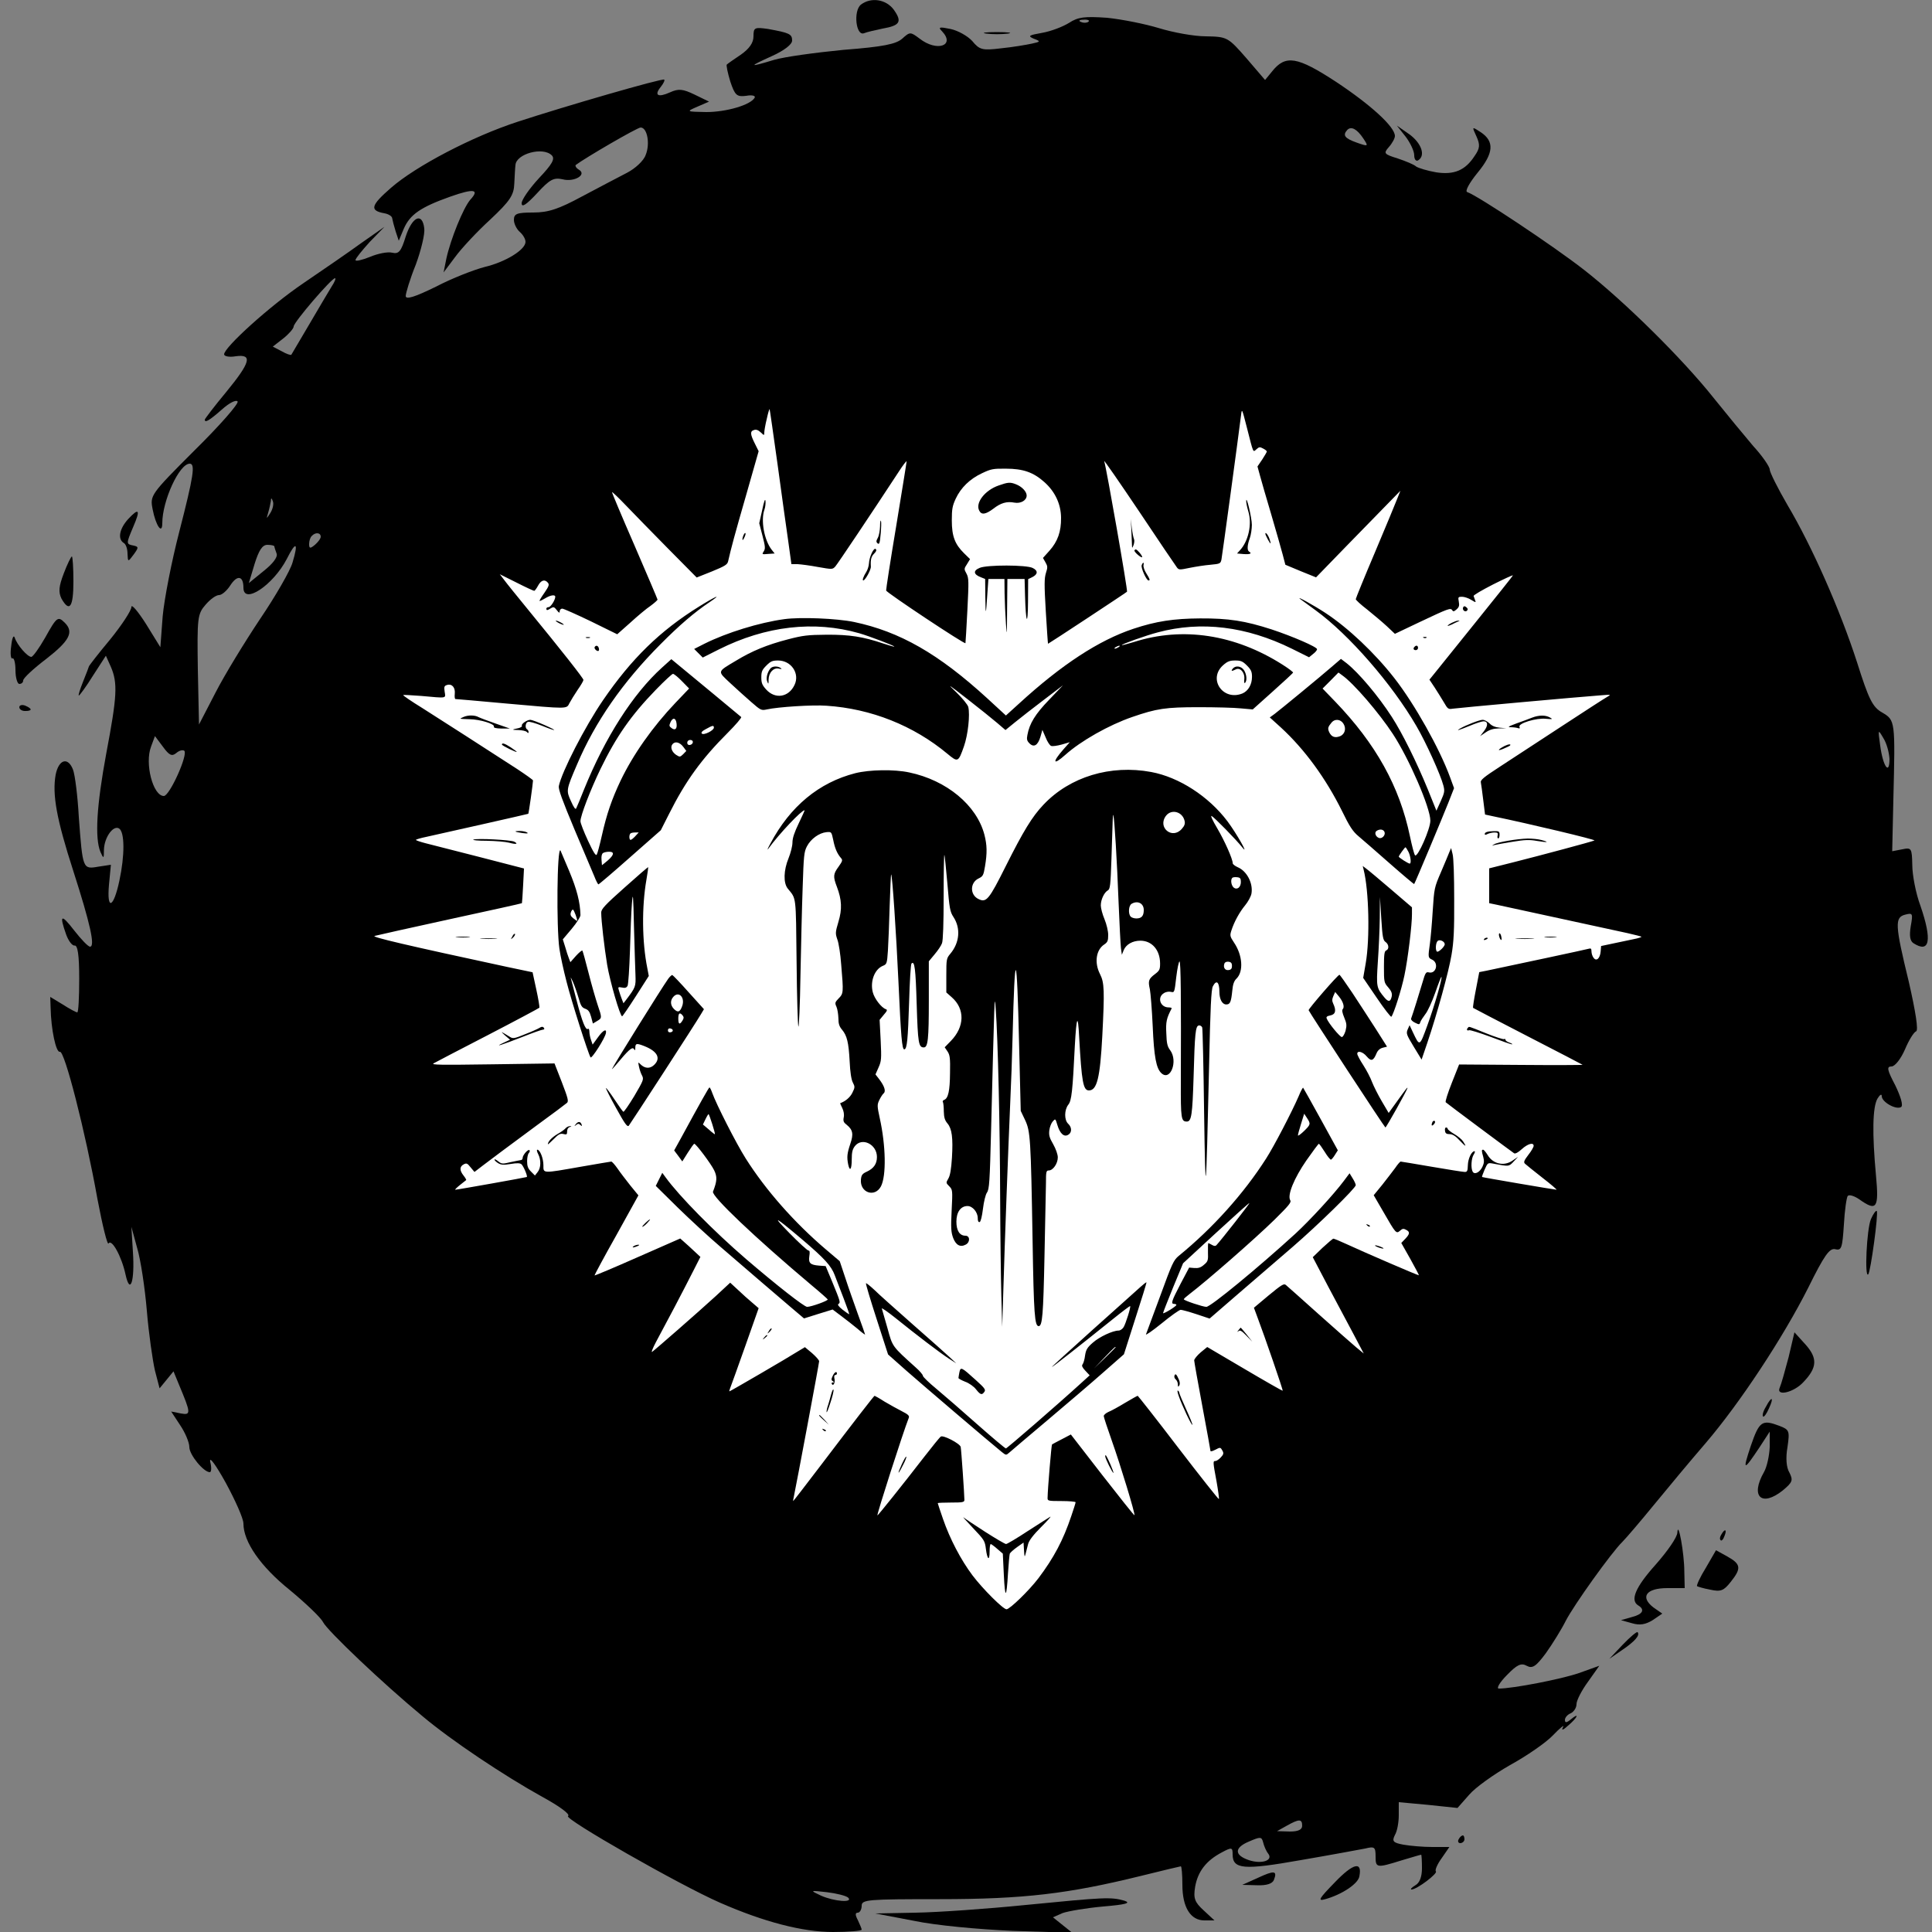 <svg width="70" height="70" viewBox="0 0 70 70" fill="none" xmlns="http://www.w3.org/2000/svg">
<rect x="0" y="0" width="70" height="70" fill="#808080" stroke="none"/>
<g clip-path="url(#clip0_630_3500)">
<path d="M31.192 0.168C30.912 0.392 31.01 1.316 31.304 1.204C31.402 1.162 31.71 1.092 31.976 1.036C32.62 0.924 32.69 0.784 32.382 0.35C32.102 -0.028 31.556 -0.112 31.192 0.168Z" fill="black"/>
<path d="M38.738 0.826C38.514 0.966 38.08 1.134 37.758 1.19C37.282 1.274 37.226 1.302 37.45 1.4C37.716 1.498 37.702 1.512 37.38 1.582C37.184 1.624 36.694 1.708 36.274 1.75C35.588 1.834 35.49 1.806 35.224 1.484C35.056 1.302 34.706 1.106 34.44 1.05C34.034 0.966 33.978 0.98 34.132 1.134C34.622 1.652 33.95 1.89 33.32 1.4C32.984 1.148 32.97 1.148 32.69 1.4C32.466 1.596 32.018 1.694 30.562 1.806C29.554 1.904 28.42 2.058 28.042 2.17C27.118 2.45 27.104 2.422 27.972 2.03C28.406 1.834 28.7 1.61 28.7 1.47C28.7 1.232 28.602 1.19 27.832 1.05C27.342 0.98 27.3 0.994 27.3 1.316C27.3 1.554 27.146 1.764 26.852 1.974C26.6 2.142 26.362 2.31 26.334 2.338C26.306 2.352 26.362 2.632 26.46 2.954C26.628 3.458 26.698 3.514 27.034 3.472C27.258 3.43 27.384 3.472 27.342 3.542C27.188 3.808 26.306 4.06 25.592 4.06C24.864 4.046 24.85 4.046 25.27 3.864L25.69 3.682L25.172 3.43C24.738 3.22 24.584 3.206 24.276 3.346C23.842 3.542 23.688 3.458 23.94 3.15C24.038 3.024 24.094 2.912 24.066 2.884C23.996 2.828 20.468 3.85 18.76 4.41C17.122 4.942 15.064 6.02 14.168 6.804C13.426 7.448 13.384 7.63 13.93 7.728C14.084 7.756 14.21 7.84 14.21 7.91C14.224 7.994 14.28 8.204 14.336 8.386L14.448 8.722L14.63 8.288C14.854 7.77 15.246 7.504 16.31 7.126C17.178 6.818 17.388 6.86 17.038 7.238C16.786 7.532 16.324 8.666 16.17 9.38L16.072 9.87L16.492 9.31C16.716 9.002 17.29 8.386 17.766 7.952C18.48 7.28 18.62 7.07 18.634 6.65C18.648 6.384 18.662 6.076 18.676 5.978C18.704 5.572 19.67 5.306 19.992 5.628C20.118 5.754 20.006 5.95 19.53 6.454C19.18 6.832 18.9 7.238 18.9 7.364C18.9 7.532 19.068 7.42 19.46 7C19.922 6.496 20.062 6.426 20.384 6.496C20.804 6.608 21.28 6.328 20.972 6.146C20.874 6.09 20.832 6.006 20.86 5.978C21.168 5.74 23.086 4.62 23.212 4.62C23.45 4.62 23.562 5.208 23.394 5.614C23.324 5.824 23.016 6.104 22.722 6.258C22.428 6.412 21.7 6.79 21.098 7.112C20.244 7.574 19.866 7.7 19.32 7.7C18.732 7.7 18.62 7.742 18.62 7.966C18.62 8.106 18.718 8.302 18.83 8.4C18.942 8.498 19.04 8.652 19.04 8.764C19.04 9.044 18.326 9.492 17.556 9.674C17.178 9.772 16.38 10.08 15.792 10.388C15.022 10.766 14.7 10.864 14.7 10.724C14.7 10.626 14.854 10.108 15.064 9.59C15.26 9.058 15.4 8.47 15.372 8.274C15.302 7.686 14.938 7.84 14.7 8.568C14.532 9.114 14.448 9.212 14.21 9.156C14.056 9.114 13.692 9.184 13.398 9.31C13.118 9.422 12.88 9.478 12.88 9.422C12.88 9.366 13.118 9.072 13.398 8.764L13.93 8.218L13.09 8.806C12.628 9.142 11.69 9.786 10.99 10.262C9.772 11.088 8.12 12.586 8.12 12.838C8.12 12.908 8.302 12.95 8.54 12.908C9.156 12.824 9.086 13.118 8.19 14.21C7.77 14.714 7.42 15.176 7.42 15.204C7.42 15.33 7.574 15.246 8.036 14.84C8.316 14.588 8.554 14.476 8.61 14.546C8.652 14.63 7.952 15.428 7.056 16.31C5.446 17.92 5.432 17.948 5.53 18.452C5.642 19.04 5.88 19.39 5.88 18.956C5.88 18.144 6.496 16.8 6.874 16.8C7.084 16.8 7.014 17.248 6.496 19.264C6.216 20.342 5.95 21.714 5.894 22.33L5.81 23.45L5.292 22.61C4.998 22.148 4.76 21.868 4.76 21.994C4.76 22.12 4.41 22.652 3.99 23.17C3.57 23.674 3.22 24.122 3.22 24.15C3.22 24.164 3.122 24.416 3.01 24.696C2.898 24.976 2.828 25.2 2.856 25.2C2.884 25.2 3.122 24.878 3.374 24.472L3.836 23.758L4.018 24.164C4.27 24.752 4.242 25.228 3.85 27.3C3.5 29.19 3.43 30.366 3.64 30.87C3.752 31.122 3.766 31.122 3.766 30.786C3.78 30.338 4.102 29.89 4.312 30.016C4.522 30.142 4.522 30.996 4.326 31.906C4.116 32.9 3.864 33.012 3.948 32.06L4.018 31.332L3.556 31.402C2.996 31.5 2.996 31.486 2.856 29.61C2.814 28.84 2.716 28.07 2.646 27.888C2.464 27.412 2.128 27.51 2.016 28.07C1.89 28.784 2.044 29.666 2.66 31.57C3.262 33.446 3.458 34.3 3.262 34.3C3.192 34.3 2.94 34.034 2.688 33.712C2.212 33.096 2.142 33.138 2.394 33.852C2.478 34.09 2.618 34.272 2.702 34.258C2.814 34.244 2.87 34.594 2.87 35.462C2.87 36.134 2.842 36.68 2.8 36.68C2.758 36.68 2.52 36.554 2.282 36.4L1.82 36.12L1.834 36.512C1.848 37.296 2.03 38.15 2.17 38.108C2.338 38.052 3.094 41.006 3.528 43.428C3.71 44.394 3.892 45.136 3.934 45.052C4.046 44.87 4.41 45.528 4.55 46.186C4.718 46.942 4.886 46.41 4.816 45.36L4.76 44.45L4.97 45.22C5.096 45.64 5.25 46.662 5.32 47.488C5.39 48.328 5.53 49.294 5.614 49.658L5.782 50.302L6.034 49.994L6.286 49.686L6.482 50.162C6.916 51.198 6.93 51.282 6.552 51.212L6.202 51.142L6.524 51.632C6.706 51.898 6.86 52.262 6.86 52.43C6.86 52.71 7.378 53.34 7.602 53.34C7.658 53.34 7.672 53.172 7.616 52.962C7.574 52.738 7.826 53.088 8.176 53.718C8.526 54.362 8.82 55.02 8.82 55.202C8.82 55.86 9.436 56.756 10.5 57.61C11.074 58.086 11.62 58.604 11.704 58.772C11.858 59.08 13.874 60.998 15.316 62.188C16.366 63.07 18.256 64.33 19.642 65.1C20.286 65.45 20.678 65.744 20.58 65.8C20.426 65.898 24.612 68.292 26.082 68.936C27.678 69.636 29.078 70 30.184 70C30.744 70 31.22 69.958 31.22 69.916C31.22 69.874 31.15 69.72 31.08 69.566C30.982 69.384 30.982 69.3 31.08 69.3C31.15 69.3 31.22 69.188 31.22 69.048C31.22 68.824 31.444 68.81 34.048 68.81C37.1 68.81 38.71 68.614 41.328 67.97C42.112 67.774 42.77 67.62 42.784 67.62C42.812 67.62 42.84 67.914 42.84 68.292C42.84 69.104 43.134 69.58 43.638 69.58H44.002L43.61 69.216C43.288 68.922 43.232 68.782 43.302 68.362C43.4 67.802 43.708 67.41 44.268 67.116C44.632 66.92 44.66 66.934 44.66 67.186C44.66 67.732 45.066 67.76 47.124 67.396C48.188 67.214 49.238 67.018 49.462 66.976C49.798 66.892 49.84 66.92 49.84 67.256C49.84 67.676 49.868 67.69 50.764 67.41C51.142 67.298 51.464 67.2 51.492 67.2C51.506 67.2 51.52 67.424 51.52 67.69C51.52 67.998 51.436 68.222 51.282 68.306C51.142 68.39 51.086 68.46 51.142 68.46C51.338 68.46 52.108 67.872 52.024 67.802C51.982 67.76 52.08 67.536 52.234 67.326L52.514 66.92H51.898C51.548 66.92 51.086 66.878 50.848 66.836C50.47 66.766 50.428 66.71 50.54 66.486C50.624 66.346 50.68 66.024 50.68 65.772V65.296L51.744 65.394L52.808 65.506L53.228 65.03C53.452 64.764 54.124 64.288 54.712 63.952C55.3 63.63 56.014 63.14 56.266 62.874C56.532 62.594 56.7 62.468 56.63 62.58C56.56 62.706 56.63 62.692 56.812 62.524C57.162 62.23 57.246 62.02 56.91 62.3C56.756 62.426 56.7 62.426 56.7 62.314C56.7 62.23 56.798 62.118 56.91 62.076C57.022 62.02 57.12 61.88 57.12 61.74C57.12 61.614 57.302 61.25 57.54 60.928L57.946 60.354L57.204 60.62C56.546 60.844 54.81 61.18 54.306 61.18C54.208 61.18 54.334 60.956 54.6 60.69C54.964 60.312 55.118 60.242 55.314 60.354C55.524 60.466 55.65 60.382 56.014 59.892C56.252 59.556 56.574 59.038 56.728 58.73C57.022 58.156 58.394 56.238 58.786 55.86C58.912 55.734 59.416 55.146 59.92 54.53C60.424 53.914 61.264 52.906 61.796 52.29C63.042 50.834 64.61 48.454 65.52 46.648C66.094 45.486 66.29 45.206 66.5 45.262C66.724 45.318 66.752 45.206 66.808 44.366C66.836 43.848 66.906 43.372 66.948 43.33C67.004 43.274 67.186 43.33 67.368 43.456C67.998 43.904 68.082 43.778 67.97 42.588C67.83 41.076 67.844 40.11 68.026 39.802C68.11 39.662 68.18 39.62 68.18 39.718C68.18 39.928 68.698 40.222 68.88 40.11C68.964 40.054 68.866 39.732 68.67 39.326C68.376 38.766 68.348 38.64 68.53 38.64C68.656 38.64 68.866 38.374 69.02 38.024C69.16 37.688 69.342 37.394 69.426 37.366C69.51 37.324 69.412 36.68 69.16 35.574C68.656 33.502 68.642 33.236 69.034 33.138C69.3 33.068 69.314 33.096 69.23 33.558C69.174 33.908 69.202 34.09 69.328 34.174C69.916 34.552 70.014 34.076 69.58 32.816C69.412 32.368 69.286 31.696 69.286 31.346C69.272 30.73 69.258 30.702 68.922 30.772L68.558 30.842L68.6 28.966C68.67 26.11 68.67 26.096 68.194 25.816C67.844 25.62 67.704 25.326 67.284 23.996C66.668 22.092 65.646 19.782 64.764 18.298C64.414 17.696 64.12 17.108 64.12 17.01C64.12 16.912 63.854 16.52 63.518 16.156C63.196 15.778 62.552 14.994 62.09 14.42C60.956 12.992 58.842 10.906 57.386 9.772C56.294 8.918 53.536 7.084 53.158 6.958C53.074 6.93 53.228 6.636 53.536 6.258C54.124 5.544 54.152 5.124 53.648 4.788C53.326 4.578 53.326 4.578 53.494 4.942C53.634 5.25 53.62 5.376 53.424 5.656C53.088 6.174 52.682 6.342 52.038 6.244C51.716 6.188 51.394 6.09 51.31 6.034C51.24 5.964 50.932 5.838 50.638 5.74C50.148 5.586 50.12 5.558 50.316 5.334C50.442 5.194 50.54 5.012 50.54 4.928C50.54 4.592 49.658 3.794 48.412 2.968C46.998 2.044 46.578 1.974 46.088 2.59L45.836 2.898L45.164 2.114C44.492 1.344 44.464 1.33 43.694 1.316C43.26 1.316 42.504 1.176 42 1.022C41.496 0.868 40.656 0.7 40.11 0.644C39.298 0.588 39.06 0.616 38.738 0.826ZM39.438 0.784C39.396 0.826 39.27 0.84 39.172 0.798C39.06 0.756 39.102 0.714 39.256 0.714C39.41 0.7 39.494 0.742 39.438 0.784ZM49.392 5.012C49.588 5.306 49.588 5.32 49.154 5.166C48.72 5.012 48.636 4.9 48.818 4.704C48.958 4.564 49.168 4.676 49.392 5.012ZM12.012 10.388C11.9 10.57 11.536 11.186 11.2 11.76C10.864 12.334 10.57 12.824 10.556 12.852C10.542 12.88 10.374 12.824 10.206 12.726L9.884 12.558L10.262 12.264C10.472 12.096 10.64 11.9 10.64 11.83C10.64 11.676 12.012 10.08 12.138 10.08C12.18 10.08 12.124 10.22 12.012 10.388ZM9.8 18.578C9.646 18.816 9.646 18.816 9.716 18.578C9.758 18.438 9.8 18.242 9.814 18.158C9.814 18.032 9.842 18.032 9.884 18.158C9.926 18.256 9.884 18.438 9.8 18.578ZM11.62 19.446C11.62 19.516 11.522 19.642 11.41 19.74C11.242 19.88 11.2 19.88 11.2 19.712C11.2 19.6 11.242 19.46 11.298 19.418C11.424 19.278 11.62 19.292 11.62 19.446ZM9.94 19.796C9.94 19.824 9.982 19.95 10.024 20.062C10.066 20.188 9.884 20.426 9.548 20.692L9.016 21.126L9.226 20.426C9.38 19.936 9.506 19.74 9.688 19.74C9.828 19.74 9.94 19.768 9.94 19.796ZM10.598 20.384C10.514 20.678 9.982 21.602 9.422 22.428C8.862 23.268 8.134 24.458 7.812 25.088L7.21 26.25L7.168 24.262C7.14 22.386 7.154 22.246 7.448 21.91C7.616 21.714 7.826 21.56 7.938 21.56C8.036 21.56 8.218 21.406 8.344 21.21C8.596 20.818 8.82 20.86 8.82 21.294C8.82 21.924 9.898 21.196 10.388 20.258C10.724 19.586 10.822 19.642 10.598 20.384ZM68.46 27.496C68.46 28.112 68.222 27.762 68.124 27.02C68.04 26.418 68.04 26.404 68.236 26.74C68.362 26.936 68.446 27.272 68.46 27.496ZM6.384 27.286C6.496 27.188 6.622 27.16 6.678 27.202C6.818 27.342 6.146 28.84 5.936 28.84C5.544 28.84 5.236 27.664 5.474 27.048L5.614 26.67L5.908 27.062C6.132 27.37 6.23 27.412 6.384 27.286ZM47.18 66.15C47.18 66.29 47.04 66.36 46.732 66.36L46.27 66.346L46.62 66.15C47.068 65.898 47.18 65.898 47.18 66.15ZM45.948 67.158C46.144 67.41 45.71 67.55 45.248 67.396C44.716 67.214 44.716 66.948 45.248 66.724C45.668 66.542 45.71 66.542 45.766 66.752C45.794 66.878 45.878 67.074 45.948 67.158ZM30.73 68.754C30.926 68.95 30.226 68.894 29.75 68.684C29.33 68.488 29.344 68.488 29.96 68.558C30.31 68.6 30.646 68.684 30.73 68.754Z" fill="black"/>
<path d="M35.742 1.218C35.952 1.246 36.288 1.246 36.512 1.218C36.722 1.19 36.54 1.162 36.12 1.162C35.7 1.162 35.518 1.19 35.742 1.218Z" fill="black"/>
<path d="M50.932 4.956C51.1 5.18 51.24 5.474 51.24 5.628C51.24 5.782 51.31 5.852 51.38 5.81C51.66 5.642 51.506 5.194 51.072 4.872L50.61 4.55L50.932 4.956Z" fill="black"/>
<path d="M4.648 18.802C4.326 19.152 4.256 19.53 4.48 19.67C4.564 19.712 4.62 19.894 4.62 20.062C4.634 20.37 4.634 20.37 4.844 20.09C5.026 19.838 5.026 19.81 4.844 19.768C4.564 19.712 4.564 19.712 4.83 19.082C5.096 18.466 5.04 18.382 4.648 18.802Z" fill="black"/>
<path d="M2.31 20.777C2.128 21.253 2.114 21.449 2.226 21.687C2.52 22.205 2.66 21.995 2.66 21.071C2.66 20.567 2.632 20.161 2.604 20.161C2.576 20.161 2.436 20.441 2.31 20.777Z" fill="black"/>
<path d="M1.638 23.1C1.414 23.492 1.19 23.8 1.134 23.8C0.994 23.8 0.616 23.366 0.532 23.1C0.49 22.988 0.434 23.128 0.406 23.408C0.364 23.688 0.392 23.884 0.448 23.856C0.504 23.814 0.56 24.01 0.56 24.276C0.56 24.556 0.63 24.78 0.7 24.78C0.784 24.78 0.84 24.724 0.84 24.654C0.84 24.57 1.218 24.22 1.68 23.87C2.506 23.226 2.688 22.904 2.352 22.568C2.1 22.316 2.058 22.344 1.638 23.1Z" fill="black"/>
<path d="M0.7 25.621C0.7 25.705 0.798 25.761 0.91 25.761C1.176 25.761 1.176 25.677 0.91 25.565C0.798 25.523 0.7 25.551 0.7 25.621Z" fill="black"/>
<path d="M67.788 44.17C67.634 44.52 67.55 46.326 67.69 46.172C67.774 46.088 68.068 43.946 67.998 43.876C67.97 43.848 67.872 43.974 67.788 44.17Z" fill="black"/>
<path d="M64.806 49.168C64.68 49.644 64.54 50.148 64.484 50.274C64.33 50.61 65.002 50.456 65.352 50.064C65.842 49.546 65.856 49.21 65.422 48.72L65.016 48.272L64.806 49.168Z" fill="black"/>
<path d="M63.98 50.974C63.882 51.128 63.84 51.296 63.882 51.324C63.91 51.352 64.008 51.226 64.092 51.03C64.288 50.61 64.19 50.568 63.98 50.974Z" fill="black"/>
<path d="M63.434 52.389C63.126 53.313 63.168 53.313 63.756 52.431L64.12 51.871V52.431C64.106 52.739 64.022 53.145 63.91 53.341C63.406 54.223 63.826 54.615 64.596 53.999C64.946 53.705 64.974 53.635 64.834 53.355C64.722 53.173 64.694 52.823 64.764 52.431C64.848 51.843 64.834 51.801 64.47 51.661C63.84 51.423 63.742 51.493 63.434 52.389Z" fill="black"/>
<path d="M60.774 55.524C60.774 55.692 60.41 56.21 59.99 56.686C59.248 57.512 59.052 57.988 59.36 58.17C59.612 58.324 59.514 58.492 59.122 58.59L58.73 58.702L59.136 58.814C59.416 58.898 59.626 58.856 59.878 58.702L60.228 58.464L59.906 58.24C59.416 57.862 59.64 57.54 60.41 57.54H61.04L61.026 56.938C61.026 56.28 60.802 55.062 60.774 55.524Z" fill="black"/>
<path d="M62.37 55.594C62.314 55.678 62.3 55.762 62.342 55.804C62.37 55.846 62.44 55.776 62.482 55.65C62.58 55.412 62.496 55.37 62.37 55.594Z" fill="black"/>
<path d="M61.81 56.798C61.6 57.134 61.46 57.442 61.488 57.47C61.502 57.484 61.726 57.554 61.964 57.596C62.342 57.68 62.454 57.638 62.706 57.316C63.098 56.826 63.084 56.672 62.58 56.392L62.174 56.168L61.81 56.798Z" fill="black"/>
<path d="M58.786 59.599L58.31 60.102L58.758 59.794C59.234 59.472 59.43 59.248 59.332 59.136C59.304 59.108 59.052 59.319 58.786 59.599Z" fill="black"/>
<path d="M52.85 66.64C52.808 66.71 52.836 66.78 52.906 66.78C52.99 66.78 53.06 66.71 53.06 66.64C53.06 66.556 53.032 66.5 53.004 66.5C52.962 66.5 52.892 66.556 52.85 66.64Z" fill="black"/>
<path d="M48.37 68.194C47.782 68.796 47.726 68.894 48.02 68.81C48.622 68.642 49.21 68.25 49.252 67.984C49.364 67.424 49.028 67.508 48.37 68.194Z" fill="black"/>
<path d="M45.57 68.04L45.01 68.292L45.542 68.306C45.892 68.32 46.102 68.25 46.158 68.11C46.284 67.774 46.172 67.76 45.57 68.04Z" fill="black"/>
<path d="M37.17 69.02C35.784 69.16 33.992 69.286 33.18 69.3L31.71 69.328L33.11 69.594C33.908 69.762 35.434 69.902 36.68 69.958L38.85 70.028L38.5 69.748L38.15 69.468L38.5 69.314C38.696 69.244 39.354 69.132 39.97 69.076C40.796 69.006 40.992 68.95 40.74 68.866C40.25 68.726 40.026 68.74 37.17 69.02Z" fill="black"/>
<path d="M27.783 15.171C27.729 15.386 27.691 15.617 27.691 15.676C27.691 15.784 27.686 15.784 27.562 15.665C27.471 15.58 27.396 15.553 27.321 15.58C27.17 15.623 27.181 15.735 27.348 16.068L27.487 16.348L27.031 17.948C26.617 19.382 26.488 19.866 26.381 20.338C26.354 20.456 26.268 20.51 25.795 20.704L25.242 20.924L24.195 19.866C23.615 19.28 22.933 18.577 22.669 18.303C22.412 18.034 22.186 17.819 22.175 17.83C22.165 17.841 22.53 18.711 22.992 19.769C23.448 20.822 23.824 21.708 23.824 21.724C23.824 21.746 23.711 21.848 23.572 21.95C23.427 22.046 23.099 22.32 22.841 22.557L22.363 22.981L21.413 22.514C20.886 22.261 20.419 22.052 20.371 22.052C20.322 22.052 20.279 22.095 20.279 22.143C20.279 22.224 20.258 22.213 20.172 22.105C20.081 21.987 20.054 21.982 19.962 22.036C19.828 22.122 19.796 22.122 19.796 22.052C19.796 22.02 19.834 21.998 19.877 21.998C19.952 21.998 20.118 21.74 20.118 21.622C20.118 21.536 19.946 21.558 19.748 21.681C19.651 21.74 19.56 21.783 19.549 21.773C19.538 21.762 19.619 21.627 19.726 21.477C19.887 21.241 19.909 21.182 19.85 21.112C19.737 20.977 19.602 21.02 19.495 21.219C19.441 21.321 19.377 21.407 19.355 21.407C19.329 21.407 19.039 21.273 18.711 21.106L18.109 20.806L18.265 21.01C18.351 21.128 18.738 21.606 19.125 22.079C20.344 23.566 21.139 24.576 21.139 24.635C21.139 24.668 21.047 24.829 20.929 24.995C20.816 25.162 20.682 25.382 20.634 25.473C20.521 25.693 20.618 25.693 18.335 25.489C17.352 25.398 16.53 25.328 16.503 25.328C16.477 25.328 16.466 25.242 16.477 25.14C16.503 24.909 16.375 24.764 16.197 24.818C16.095 24.85 16.084 24.882 16.111 25.065C16.149 25.312 16.213 25.301 15.263 25.215C14.914 25.189 14.618 25.172 14.607 25.183C14.591 25.194 14.903 25.409 15.295 25.65C16.009 26.102 17.653 27.16 18.738 27.863C19.055 28.073 19.312 28.255 19.312 28.277C19.312 28.373 19.157 29.475 19.141 29.485C19.125 29.496 16.17 30.162 15.461 30.318C15.247 30.361 15.069 30.415 15.069 30.431C15.069 30.447 15.22 30.5 15.408 30.549C15.59 30.597 16.471 30.823 17.363 31.048L18.985 31.467L18.953 32.09C18.936 32.434 18.915 32.719 18.91 32.724C18.904 32.735 17.733 32.993 16.299 33.304C14.871 33.616 13.641 33.89 13.571 33.911C13.453 33.949 14.704 34.244 18.378 35.034L19.296 35.227L19.431 35.85C19.506 36.194 19.554 36.489 19.544 36.511C19.533 36.527 18.7 36.973 17.685 37.499C16.675 38.02 15.789 38.482 15.714 38.525C15.601 38.584 15.929 38.589 17.835 38.562L20.091 38.53L20.355 39.207C20.58 39.792 20.607 39.9 20.543 39.959C20.5 39.997 20.011 40.367 19.447 40.775C18.27 41.645 17.959 41.877 17.513 42.215L17.191 42.462L17.051 42.295C16.933 42.145 16.901 42.134 16.799 42.188C16.648 42.269 16.648 42.408 16.794 42.591C16.858 42.671 16.901 42.747 16.89 42.757C16.879 42.768 16.777 42.849 16.659 42.94C16.546 43.031 16.471 43.106 16.498 43.106C16.568 43.106 19.065 42.661 19.087 42.645C19.125 42.618 18.963 42.242 18.893 42.183C18.845 42.14 18.732 42.134 18.507 42.172C18.244 42.215 18.163 42.209 18.05 42.145C17.975 42.097 17.916 42.043 17.916 42.016C17.916 41.989 17.975 42.016 18.05 42.075C18.179 42.177 18.206 42.177 18.496 42.107C18.663 42.07 18.834 42.038 18.872 42.032C18.904 42.032 18.936 42 18.936 41.957C18.936 41.85 19.135 41.624 19.184 41.672C19.205 41.694 19.194 41.742 19.162 41.774C19.125 41.812 19.098 41.946 19.098 42.07C19.098 42.252 19.13 42.338 19.237 42.446L19.382 42.591L19.479 42.467C19.602 42.317 19.608 42.027 19.5 41.817C19.452 41.726 19.441 41.656 19.468 41.656C19.565 41.656 19.689 41.968 19.689 42.22C19.689 42.521 19.635 42.521 21.037 42.274C21.627 42.172 22.127 42.086 22.148 42.086C22.175 42.086 22.277 42.199 22.374 42.338C22.471 42.483 22.686 42.757 22.841 42.956L23.131 43.31L22.331 44.755C21.885 45.545 21.536 46.2 21.541 46.211C21.552 46.222 22.256 45.926 23.105 45.55L24.646 44.873L24.786 44.997C24.861 45.062 25.027 45.212 25.151 45.33L25.377 45.54L25.129 46.028C24.995 46.297 24.678 46.904 24.431 47.377C24.179 47.849 23.878 48.413 23.765 48.628C23.652 48.843 23.588 49.004 23.625 48.982C23.717 48.923 25.301 47.538 25.935 46.958L26.456 46.474L26.741 46.737C26.891 46.882 27.127 47.092 27.256 47.199L27.487 47.398L26.998 48.784C26.73 49.546 26.483 50.223 26.456 50.293C26.429 50.357 26.419 50.411 26.429 50.411C26.456 50.411 28.524 49.208 28.921 48.956L29.163 48.81L29.421 49.025C29.561 49.149 29.679 49.278 29.679 49.321C29.679 49.396 28.852 53.806 28.771 54.182C28.744 54.294 28.733 54.386 28.739 54.386C28.75 54.386 29.206 53.79 29.759 53.065C30.946 51.502 31.666 50.572 31.688 50.572C31.698 50.572 31.865 50.664 32.047 50.782C32.235 50.895 32.52 51.05 32.676 51.131C32.901 51.244 32.955 51.297 32.928 51.367C32.713 51.915 31.763 54.874 31.79 54.907C31.806 54.917 32.724 53.773 33.481 52.791C33.782 52.404 34.056 52.065 34.088 52.049C34.18 51.99 34.781 52.302 34.808 52.425C34.83 52.533 34.942 54.16 34.942 54.343C34.942 54.429 34.883 54.44 34.459 54.44C34.196 54.44 33.976 54.45 33.976 54.461C33.976 54.472 34.062 54.735 34.169 55.041C34.416 55.755 34.813 56.518 35.238 57.082C35.603 57.565 36.344 58.307 36.468 58.307C36.586 58.307 37.289 57.624 37.623 57.184C38.181 56.443 38.52 55.809 38.815 54.928C38.901 54.676 38.971 54.456 38.971 54.429C38.971 54.407 38.74 54.386 38.46 54.386C37.966 54.386 37.95 54.38 37.956 54.262C37.961 53.94 38.095 52.345 38.117 52.334C38.127 52.323 38.289 52.243 38.471 52.146L38.799 51.974L39.943 53.451C40.571 54.257 41.092 54.912 41.103 54.901C41.141 54.869 40.593 53.07 40.287 52.21C40.126 51.754 39.991 51.346 39.991 51.308C39.991 51.265 40.066 51.201 40.158 51.158C40.254 51.12 40.523 50.975 40.759 50.83C40.996 50.69 41.205 50.572 41.221 50.572C41.237 50.578 41.903 51.421 42.693 52.458C43.488 53.494 44.148 54.327 44.164 54.316C44.175 54.3 44.138 54.015 44.079 53.682C43.944 52.962 43.944 52.935 44.036 52.935C44.079 52.935 44.164 52.877 44.229 52.807C44.331 52.699 44.342 52.656 44.294 52.565C44.218 52.431 44.218 52.431 44.02 52.533C43.928 52.581 43.858 52.597 43.858 52.57C43.858 52.544 43.724 51.813 43.563 50.948C43.402 50.084 43.268 49.337 43.268 49.289C43.268 49.24 43.375 49.111 43.504 48.998L43.74 48.805L45.099 49.605C45.846 50.046 46.469 50.4 46.474 50.39C46.496 50.373 45.813 48.397 45.561 47.731L45.432 47.382L45.964 46.936C46.426 46.555 46.517 46.496 46.587 46.555C46.635 46.592 47.167 47.07 47.774 47.613C48.381 48.155 48.998 48.698 49.144 48.821L49.412 49.041L49.058 48.37C48.859 47.999 48.445 47.215 48.128 46.624L47.564 45.55L47.914 45.212C48.112 45.029 48.289 44.879 48.311 44.879C48.338 44.879 48.547 44.965 48.778 45.072C49.417 45.368 51.394 46.222 51.41 46.206C51.416 46.2 51.276 45.932 51.099 45.615L50.771 45.035L50.916 44.884C51.083 44.707 51.093 44.632 50.943 44.557C50.857 44.508 50.809 44.514 50.728 44.589C50.588 44.712 50.572 44.691 50.127 43.917L49.772 43.305L50.084 42.924C50.25 42.714 50.459 42.44 50.551 42.317C50.637 42.188 50.728 42.086 50.749 42.086C50.771 42.086 51.281 42.172 51.877 42.274C52.474 42.376 53.011 42.462 53.07 42.462C53.161 42.462 53.177 42.424 53.183 42.22C53.188 41.984 53.317 41.71 53.424 41.71C53.451 41.71 53.44 41.764 53.398 41.828C53.306 41.957 53.285 42.333 53.36 42.456C53.43 42.569 53.612 42.478 53.709 42.279C53.773 42.145 53.779 42.059 53.741 41.919C53.677 41.694 53.677 41.656 53.736 41.656C53.763 41.656 53.833 41.742 53.897 41.844C54.09 42.172 54.482 42.263 54.789 42.059L55.003 41.914L54.842 42.086C54.67 42.269 54.676 42.269 54.106 42.161C53.902 42.123 53.902 42.129 53.789 42.381C53.73 42.516 53.688 42.639 53.698 42.645C53.72 42.661 56.33 43.106 56.395 43.106C56.421 43.106 56.19 42.908 55.884 42.671C55.578 42.43 55.294 42.204 55.256 42.166C55.197 42.113 55.213 42.054 55.374 41.844C55.481 41.71 55.567 41.56 55.567 41.517C55.567 41.382 55.358 41.436 55.138 41.635C55.003 41.758 54.901 41.812 54.858 41.785C54.783 41.737 52.452 40.002 52.382 39.938C52.355 39.916 52.458 39.599 52.602 39.234L52.866 38.568L55.116 38.584C56.352 38.595 57.356 38.589 57.34 38.579C57.324 38.568 56.432 38.101 55.352 37.547C54.273 36.989 53.381 36.527 53.371 36.516C53.36 36.511 53.403 36.215 53.473 35.861L53.596 35.222L53.87 35.168C54.815 34.969 57.49 34.4 57.571 34.373C57.641 34.352 57.662 34.373 57.662 34.47C57.662 34.54 57.694 34.647 57.737 34.701C57.839 34.846 57.974 34.727 57.995 34.47L58.011 34.276L58.441 34.185C58.677 34.137 59.01 34.067 59.182 34.029C59.354 33.997 59.483 33.954 59.472 33.938C59.456 33.927 59.23 33.868 58.967 33.809C58.215 33.643 54.547 32.848 54.241 32.783L53.956 32.724V32.096V31.462L54.831 31.242C55.873 30.979 57.657 30.5 57.77 30.452C57.834 30.425 55.428 29.851 54.106 29.577L53.806 29.512L53.741 28.991C53.709 28.706 53.666 28.422 53.655 28.357C53.628 28.266 53.741 28.169 54.37 27.761C54.778 27.493 55.777 26.843 56.588 26.311C57.399 25.779 58.14 25.301 58.226 25.253C58.387 25.162 58.382 25.162 57.984 25.194C57.232 25.248 52.801 25.65 52.635 25.677C52.479 25.704 52.452 25.688 52.318 25.452C52.232 25.307 52.081 25.065 51.98 24.909L51.791 24.625L51.974 24.399C52.071 24.275 52.753 23.432 53.483 22.524C54.214 21.617 54.815 20.865 54.815 20.849C54.815 20.827 54.493 20.977 54.096 21.176C53.698 21.38 53.381 21.563 53.392 21.595C53.403 21.622 53.424 21.692 53.446 21.746C53.483 21.837 53.473 21.837 53.306 21.735C53.204 21.67 53.054 21.622 52.973 21.622C52.834 21.622 52.823 21.633 52.855 21.799C52.882 21.939 52.866 21.998 52.774 22.079C52.683 22.159 52.651 22.165 52.619 22.111C52.56 22.014 52.479 22.046 51.432 22.541L50.54 22.965L50.25 22.691C50.089 22.541 49.767 22.272 49.541 22.089C49.31 21.912 49.122 21.74 49.122 21.708C49.122 21.681 49.434 20.913 49.82 20.005C50.202 19.098 50.567 18.222 50.626 18.066L50.739 17.782L50.32 18.211C50.089 18.448 49.401 19.151 48.789 19.78L47.683 20.919L47.124 20.693L46.571 20.462L46.474 20.091C46.42 19.882 46.232 19.232 46.06 18.641C45.883 18.05 45.701 17.416 45.652 17.234L45.561 16.901L45.733 16.648C45.824 16.509 45.899 16.38 45.899 16.358C45.899 16.337 45.84 16.289 45.765 16.251C45.647 16.186 45.62 16.192 45.523 16.278C45.395 16.391 45.421 16.45 45.18 15.504C44.997 14.79 44.997 14.79 44.965 15.048C44.863 15.87 44.283 20.134 44.256 20.269C44.224 20.419 44.208 20.43 43.858 20.462C43.654 20.478 43.316 20.532 43.101 20.575C42.741 20.65 42.714 20.65 42.645 20.564C42.602 20.51 41.984 19.597 41.275 18.534C40.56 17.47 39.991 16.648 40.007 16.707C40.093 16.976 40.867 21.407 40.834 21.439C40.791 21.482 37.977 23.335 37.972 23.325C37.966 23.319 37.929 22.788 37.891 22.148C37.832 21.171 37.837 20.951 37.897 20.757C37.961 20.559 37.961 20.516 37.88 20.376L37.789 20.215L38.025 19.952C38.321 19.619 38.45 19.264 38.444 18.759C38.439 18.265 38.23 17.814 37.837 17.465C37.445 17.116 37.075 16.981 36.446 16.981C35.979 16.976 35.904 16.992 35.576 17.148C35.141 17.352 34.813 17.669 34.626 18.072C34.507 18.33 34.486 18.442 34.486 18.856C34.486 19.431 34.599 19.721 34.932 20.048L35.147 20.258L35.039 20.435C34.926 20.607 34.926 20.618 35.018 20.784C35.103 20.945 35.103 21.053 35.05 22.111C35.018 22.745 34.985 23.282 34.98 23.303C34.964 23.362 32.128 21.477 32.106 21.396C32.101 21.359 32.262 20.306 32.472 19.055C32.676 17.809 32.848 16.756 32.848 16.718C32.848 16.686 32.719 16.847 32.568 17.084C31.612 18.544 30.35 20.43 30.264 20.526C30.162 20.634 30.157 20.634 29.636 20.543C29.351 20.489 29.018 20.446 28.895 20.44H28.674L28.561 19.619C28.497 19.173 28.32 17.921 28.175 16.842C28.024 15.762 27.895 14.854 27.885 14.828C27.879 14.795 27.831 14.951 27.783 15.171ZM36.806 17.545C37.021 17.626 37.198 17.809 37.198 17.954C37.198 18.131 36.983 18.254 36.752 18.211C36.478 18.158 36.258 18.222 35.99 18.432C35.71 18.641 35.56 18.663 35.48 18.502C35.329 18.222 35.684 17.76 36.188 17.588C36.522 17.47 36.602 17.465 36.806 17.545ZM27.697 18.464C27.557 18.856 27.691 19.576 27.96 19.919L28.067 20.054L27.831 20.07C27.605 20.091 27.6 20.086 27.67 19.979C27.734 19.882 27.729 19.807 27.627 19.415L27.509 18.958L27.616 18.48C27.681 18.163 27.724 18.05 27.734 18.147C27.745 18.233 27.729 18.373 27.697 18.464ZM45.357 19.017C45.357 19.162 45.325 19.382 45.282 19.5C45.19 19.753 45.18 19.936 45.255 19.984C45.373 20.054 45.298 20.091 45.062 20.075L44.82 20.054L44.927 19.936C45.228 19.613 45.368 19.001 45.233 18.544C45.185 18.383 45.148 18.206 45.153 18.147C45.158 17.932 45.357 18.765 45.357 19.017ZM31.908 19.345C31.881 19.672 31.859 19.737 31.8 19.689C31.741 19.64 31.741 19.602 31.806 19.484C31.849 19.404 31.881 19.216 31.886 19.071C31.886 18.92 31.902 18.834 31.919 18.872C31.935 18.915 31.929 19.125 31.908 19.345ZM41.087 19.533C41.108 19.576 41.098 19.672 41.071 19.748C41.017 19.877 41.017 19.877 41.012 19.715C41.006 19.624 40.996 19.382 40.99 19.178L40.969 18.802L41.006 19.125C41.028 19.302 41.065 19.484 41.087 19.533ZM26.982 19.447C26.95 19.522 26.913 19.576 26.907 19.565C26.875 19.533 26.956 19.312 26.998 19.312C27.025 19.312 27.015 19.372 26.982 19.447ZM45.996 19.527C46.028 19.613 46.044 19.689 46.034 19.689C46.007 19.689 45.846 19.388 45.846 19.339C45.846 19.259 45.948 19.382 45.996 19.527ZM31.671 20.059C31.564 20.166 31.537 20.279 31.553 20.526C31.564 20.639 31.349 21.026 31.279 21.031C31.231 21.031 31.285 20.881 31.392 20.714C31.435 20.645 31.478 20.51 31.483 20.419C31.494 20.177 31.661 19.823 31.73 19.893C31.768 19.93 31.747 19.984 31.671 20.059ZM41.286 20.021C41.436 20.204 41.409 20.252 41.232 20.107C41.151 20.038 41.092 19.968 41.103 19.941C41.141 19.882 41.178 19.898 41.286 20.021ZM41.431 20.478C41.42 20.532 41.463 20.666 41.533 20.773C41.667 20.988 41.678 21.031 41.613 21.031C41.538 21.031 41.329 20.569 41.366 20.478C41.409 20.36 41.458 20.36 41.431 20.478ZM37.419 20.58C37.617 20.677 37.606 20.811 37.397 20.913L37.252 20.983L37.247 21.799C37.241 22.734 37.166 22.584 37.139 21.579L37.123 20.977H36.812H36.5L36.489 22.062C36.484 23.04 36.478 23.094 36.446 22.589C36.425 22.277 36.403 21.789 36.398 21.498L36.393 20.977H36.102H35.812L35.775 21.498C35.721 22.32 35.71 22.342 35.7 21.633L35.694 20.977L35.549 20.919C35.27 20.816 35.248 20.677 35.496 20.575C35.753 20.462 37.198 20.462 37.419 20.58ZM25.704 21.821C25.172 22.175 24.614 22.653 23.932 23.341C22.562 24.716 21.558 26.161 20.908 27.697C20.51 28.621 20.51 28.642 20.688 29.029C20.784 29.249 20.849 29.34 20.875 29.292C20.897 29.254 21.026 28.943 21.16 28.605C21.923 26.719 22.933 25.14 23.985 24.189L24.324 23.883L24.598 24.109C25.07 24.496 26.805 25.935 26.854 25.978C26.88 26 26.66 26.257 26.365 26.553C25.414 27.503 24.839 28.298 24.238 29.496L23.942 30.081L22.831 31.059C22.218 31.602 21.703 32.042 21.681 32.042C21.665 32.042 21.595 31.913 21.536 31.757C21.472 31.607 21.149 30.839 20.816 30.055C20.371 28.991 20.226 28.594 20.247 28.481C20.355 27.96 21.187 26.338 21.848 25.371C22.879 23.867 23.91 22.857 25.328 21.977C25.93 21.601 26.198 21.488 25.704 21.821ZM48.021 22.207C48.848 22.75 49.815 23.663 50.529 24.581C51.254 25.511 52.162 27.127 52.538 28.159L52.683 28.556L52.479 29.077C52.286 29.566 51.27 31.994 51.238 32.031C51.233 32.042 50.83 31.704 50.347 31.279C49.869 30.855 49.358 30.415 49.219 30.296C49.015 30.125 48.897 29.947 48.623 29.383C48.037 28.202 47.274 27.154 46.41 26.359L46.007 25.994L46.184 25.865C46.383 25.715 47.828 24.528 48.279 24.136L48.585 23.873L48.789 24.028C49.23 24.377 49.938 25.215 50.427 25.973C50.809 26.564 51.33 27.616 51.732 28.599L52.044 29.373L52.2 29.029C52.339 28.717 52.35 28.664 52.296 28.459C52.194 28.067 51.668 26.902 51.319 26.306C50.438 24.786 48.87 22.986 47.672 22.116C47.419 21.934 47.167 21.746 47.108 21.703C46.936 21.563 47.613 21.939 48.021 22.207ZM53.15 22.127C53.081 22.197 52.962 22.089 53.016 21.998C53.043 21.955 53.075 21.955 53.129 22.003C53.183 22.046 53.193 22.084 53.15 22.127ZM30.941 22.535C32.601 22.884 34.002 23.685 35.764 25.296L36.446 25.924L36.919 25.495C38.466 24.077 39.819 23.196 41.065 22.782C41.887 22.508 42.526 22.412 43.482 22.406C44.519 22.401 45.105 22.492 46.071 22.804C46.834 23.056 47.726 23.443 47.72 23.523C47.72 23.556 47.656 23.636 47.575 23.695L47.43 23.814L46.802 23.502C45.158 22.691 43.515 22.492 41.952 22.911C41.517 23.024 40.62 23.346 40.647 23.373C40.657 23.384 40.856 23.33 41.087 23.26C42.854 22.696 44.745 22.986 46.469 24.082C46.689 24.222 46.861 24.351 46.85 24.372C46.845 24.388 46.512 24.7 46.114 25.054L45.389 25.704L44.959 25.666C44.723 25.64 44.036 25.623 43.429 25.623C42.231 25.623 41.909 25.672 41.023 25.978C40.179 26.268 39.164 26.843 38.6 27.348C38.149 27.75 38.111 27.627 38.536 27.144L38.761 26.891L38.466 26.977C38.305 27.02 38.133 27.047 38.084 27.025C38.036 27.009 37.945 26.87 37.886 26.719L37.768 26.445L37.698 26.692C37.606 27.004 37.461 27.095 37.3 26.934C37.209 26.843 37.193 26.784 37.225 26.628C37.3 26.214 37.51 25.871 38.015 25.35L38.514 24.829L37.816 25.36C37.435 25.65 36.962 26.016 36.774 26.171L36.43 26.451L36.129 26.193C35.963 26.053 35.48 25.661 35.05 25.328C34.325 24.764 34.298 24.748 34.658 25.092C34.873 25.301 35.06 25.532 35.082 25.613C35.152 25.898 35.071 26.628 34.926 27.041C34.722 27.622 34.706 27.627 34.325 27.31C33.1 26.29 31.564 25.677 29.947 25.57C29.448 25.532 28.191 25.613 27.783 25.704C27.584 25.747 27.562 25.736 27.219 25.436C27.02 25.264 26.676 24.952 26.456 24.748C25.989 24.308 25.973 24.351 26.66 23.942C27.24 23.588 27.788 23.362 28.551 23.164C29.088 23.024 29.265 23.002 29.947 22.997C30.785 22.992 31.263 23.067 31.999 23.314C32.214 23.384 32.391 23.438 32.402 23.427C32.429 23.405 31.489 23.045 31.129 22.943C29.496 22.476 27.74 22.68 26.048 23.529L25.462 23.824L25.307 23.669L25.151 23.513L25.521 23.325C26.327 22.922 27.509 22.557 28.416 22.433C29.002 22.352 30.318 22.406 30.941 22.535ZM20.333 22.562C20.408 22.605 20.446 22.637 20.414 22.637C20.387 22.637 20.301 22.605 20.226 22.562C20.15 22.519 20.118 22.487 20.145 22.487C20.177 22.487 20.258 22.519 20.333 22.562ZM52.828 22.519C52.785 22.535 52.683 22.584 52.602 22.627C52.517 22.664 52.452 22.686 52.452 22.675C52.452 22.627 52.742 22.487 52.828 22.487C52.898 22.492 52.898 22.492 52.828 22.519ZM21.37 23.11C21.332 23.121 21.268 23.121 21.235 23.11C21.198 23.094 21.225 23.083 21.3 23.083C21.375 23.083 21.402 23.094 21.37 23.11ZM51.684 23.105C51.668 23.121 51.62 23.126 51.582 23.11C51.539 23.094 51.555 23.078 51.614 23.078C51.673 23.072 51.706 23.088 51.684 23.105ZM21.692 23.47C21.708 23.513 21.708 23.561 21.692 23.577C21.643 23.625 21.509 23.497 21.547 23.443C21.59 23.373 21.66 23.384 21.692 23.47ZM51.378 23.475C51.378 23.518 51.34 23.556 51.297 23.556C51.211 23.556 51.19 23.491 51.254 23.432C51.313 23.368 51.378 23.389 51.378 23.475ZM17.341 25.983C17.406 26.016 17.69 26.123 17.97 26.22L18.475 26.397H18.174C17.964 26.392 17.878 26.37 17.895 26.327C17.932 26.23 17.395 26.064 17.019 26.059C16.831 26.053 16.681 26.048 16.681 26.037C16.681 26.032 16.734 26 16.804 25.973C16.971 25.903 17.207 25.908 17.341 25.983ZM56.153 25.994C56.271 26.059 56.26 26.064 56.013 26.043C55.664 26.005 55.003 26.209 55.052 26.332C55.079 26.392 55.062 26.402 54.998 26.381C54.955 26.365 54.837 26.349 54.746 26.349C54.606 26.349 54.644 26.322 54.95 26.209C55.159 26.134 55.412 26.043 55.514 26C55.755 25.908 55.992 25.903 56.153 25.994ZM19.726 26.268C20.247 26.499 20.177 26.515 19.624 26.29C19.393 26.198 19.168 26.134 19.125 26.155C19.033 26.188 19.017 26.381 19.098 26.429C19.13 26.445 19.151 26.488 19.151 26.526C19.151 26.569 19.135 26.569 19.087 26.52C19.049 26.483 18.915 26.456 18.781 26.451C18.528 26.445 18.528 26.435 18.791 26.381C18.872 26.359 18.926 26.322 18.91 26.295C18.872 26.236 19.092 26.08 19.216 26.08C19.264 26.08 19.495 26.166 19.726 26.268ZM53.967 26.209C54.053 26.3 54.171 26.349 54.332 26.365L54.574 26.386L54.3 26.392C54.106 26.397 53.967 26.44 53.827 26.537L53.628 26.671L53.773 26.483C53.924 26.284 53.913 26.134 53.752 26.134C53.693 26.134 53.473 26.204 53.258 26.295C52.85 26.461 52.726 26.499 52.909 26.392C53.113 26.273 53.607 26.08 53.72 26.08C53.784 26.08 53.892 26.139 53.967 26.209ZM18.507 27.079C18.625 27.16 18.722 27.23 18.722 27.24C18.722 27.278 18.185 27.015 18.185 26.977C18.185 26.902 18.292 26.939 18.507 27.079ZM54.703 27.02C54.687 27.031 54.579 27.084 54.461 27.133C54.23 27.23 54.268 27.154 54.52 27.025C54.66 26.956 54.773 26.95 54.703 27.02ZM41.71 27.971C42.72 28.159 43.789 28.852 44.471 29.754C44.798 30.189 45.282 31.043 45.008 30.699C44.782 30.415 44.003 29.62 43.901 29.566C43.848 29.539 43.934 29.727 44.1 30.006C44.369 30.463 44.664 31.123 44.664 31.279C44.664 31.311 44.745 31.376 44.841 31.419C45.18 31.559 45.411 32.01 45.341 32.386C45.319 32.488 45.217 32.676 45.115 32.799C44.911 33.046 44.718 33.395 44.616 33.712C44.557 33.895 44.562 33.927 44.712 34.153C45.019 34.604 45.062 35.195 44.804 35.453C44.712 35.539 44.669 35.662 44.648 35.893C44.605 36.317 44.567 36.393 44.428 36.393C44.283 36.393 44.181 36.205 44.181 35.936C44.181 35.576 44.073 35.485 43.944 35.737C43.885 35.855 43.853 36.452 43.805 38.729C43.697 43.482 43.676 43.697 43.627 40.303C43.606 38.654 43.574 37.268 43.558 37.225C43.536 37.177 43.482 37.145 43.434 37.155C43.316 37.177 43.289 37.429 43.246 39.019C43.203 40.394 43.171 40.636 42.999 40.636C42.795 40.636 42.779 40.523 42.784 39.202C42.795 36.188 42.784 34.835 42.736 34.835C42.709 34.835 42.655 35.093 42.618 35.404C42.553 35.968 42.553 35.968 42.419 35.936C42.344 35.92 42.236 35.936 42.161 35.99C41.919 36.145 42.043 36.5 42.338 36.5C42.408 36.5 42.462 36.516 42.451 36.538C42.263 36.898 42.236 37.026 42.258 37.445C42.269 37.8 42.295 37.918 42.398 38.052C42.688 38.444 42.408 39.185 42.081 38.885C41.893 38.713 41.812 38.299 41.764 37.166C41.737 36.575 41.688 35.979 41.662 35.845C41.592 35.539 41.613 35.469 41.85 35.291C42.011 35.168 42.032 35.125 42.032 34.91C42.032 34.421 41.737 34.083 41.318 34.083C41.039 34.083 40.802 34.217 40.716 34.421L40.647 34.593L40.614 34.352C40.598 34.217 40.56 33.471 40.528 32.687C40.475 31.252 40.378 29.646 40.34 29.544C40.319 29.485 40.319 29.502 40.27 31.118C40.238 32.08 40.222 32.219 40.136 32.262C40.007 32.337 39.884 32.595 39.884 32.805C39.884 32.901 39.943 33.127 40.018 33.304C40.093 33.487 40.152 33.734 40.152 33.873C40.152 34.083 40.131 34.137 40.013 34.217C39.712 34.411 39.642 34.878 39.857 35.297C40.013 35.603 40.023 35.893 39.938 37.542C39.857 39.062 39.744 39.508 39.454 39.508C39.245 39.508 39.191 39.202 39.1 37.574C39.057 36.709 39.003 36.812 38.944 37.875C38.863 39.535 38.826 39.878 38.708 40.023C38.557 40.217 38.557 40.582 38.702 40.716C38.842 40.845 38.842 41.044 38.697 41.119C38.546 41.205 38.401 41.065 38.31 40.759C38.24 40.528 38.24 40.523 38.144 40.63C38.09 40.69 38.036 40.829 38.02 40.947C37.998 41.124 38.02 41.221 38.16 41.458C38.256 41.629 38.326 41.828 38.326 41.935C38.326 42.156 38.154 42.408 37.998 42.408C37.907 42.408 37.897 42.451 37.897 42.876C37.891 43.139 37.87 44.336 37.843 45.55C37.8 47.64 37.768 48.048 37.633 48.048C37.488 48.048 37.456 47.613 37.413 44.986C37.349 41.227 37.333 40.99 37.139 40.577L36.983 40.249L36.924 37.848C36.844 34.352 36.769 34.255 36.688 37.547C36.672 38.224 36.634 39.315 36.602 39.964C36.532 41.581 36.403 44.986 36.355 46.678L36.312 48.075L36.28 46.947C36.264 46.324 36.242 44.702 36.237 43.337C36.231 40.888 36.156 37.617 36.076 36.543C36.033 35.941 36.033 36.033 35.909 40.953C35.861 42.822 35.845 43.09 35.759 43.209C35.705 43.289 35.646 43.541 35.614 43.799C35.581 44.073 35.533 44.261 35.496 44.277C35.447 44.288 35.426 44.24 35.426 44.138C35.426 43.917 35.238 43.697 35.055 43.697C34.808 43.697 34.652 43.917 34.652 44.261C34.652 44.589 34.77 44.772 34.98 44.772C35.147 44.772 35.157 45.008 34.991 45.094C34.792 45.201 34.636 45.115 34.534 44.852C34.459 44.643 34.448 44.498 34.48 43.858C34.518 43.123 34.513 43.106 34.395 42.983C34.271 42.859 34.271 42.854 34.362 42.698C34.427 42.585 34.464 42.36 34.491 41.946C34.534 41.227 34.491 40.899 34.33 40.706C34.233 40.593 34.201 40.485 34.196 40.27C34.196 40.115 34.18 39.959 34.164 39.932C34.142 39.905 34.164 39.868 34.206 39.852C34.357 39.798 34.416 39.519 34.421 38.879C34.432 38.337 34.416 38.224 34.33 38.095L34.228 37.945L34.448 37.719C34.953 37.204 34.969 36.554 34.48 36.129L34.287 35.958V35.345C34.287 34.754 34.292 34.722 34.432 34.556C34.77 34.153 34.813 33.632 34.545 33.224C34.421 33.036 34.4 32.917 34.325 32.01C34.276 31.451 34.228 30.989 34.217 30.973C34.201 30.962 34.19 31.639 34.19 32.488C34.19 33.444 34.169 34.078 34.131 34.174C34.105 34.255 33.981 34.438 33.863 34.577L33.653 34.83V36.253C33.653 37.66 33.621 37.95 33.471 37.95C33.283 37.95 33.256 37.8 33.213 36.377C33.175 35.087 33.138 34.797 33.025 34.91C32.998 34.932 32.96 35.56 32.939 36.301C32.896 37.671 32.864 38.004 32.767 38.02C32.681 38.036 32.644 37.574 32.552 35.56C32.472 33.825 32.332 31.725 32.289 31.682C32.278 31.671 32.257 32.176 32.235 32.805C32.219 33.433 32.187 34.169 32.171 34.443C32.139 34.921 32.128 34.937 31.983 34.996C31.688 35.12 31.521 35.555 31.623 35.952C31.682 36.183 31.935 36.511 32.096 36.565C32.16 36.586 32.144 36.629 32.02 36.769L31.87 36.951L31.908 37.687C31.94 38.364 31.935 38.444 31.832 38.675L31.72 38.928L31.849 39.094C32.047 39.352 32.106 39.54 32.015 39.615C31.977 39.648 31.908 39.755 31.859 39.857C31.779 40.023 31.779 40.072 31.875 40.512C32.096 41.511 32.117 42.596 31.919 42.983C31.698 43.402 31.15 43.214 31.193 42.736C31.209 42.575 31.242 42.526 31.408 42.451C31.661 42.333 31.773 42.166 31.773 41.919C31.773 41.458 31.231 41.194 30.973 41.527C30.887 41.64 30.86 41.748 30.86 42.011C30.86 42.371 30.791 42.467 30.731 42.188C30.678 41.919 30.694 41.785 30.807 41.447C30.93 41.092 30.903 40.937 30.678 40.754C30.565 40.668 30.544 40.62 30.57 40.485C30.592 40.383 30.57 40.254 30.517 40.147C30.468 40.05 30.436 39.97 30.441 39.97C30.629 39.905 30.801 39.76 30.882 39.594C30.979 39.4 30.979 39.373 30.898 39.218C30.844 39.116 30.801 38.831 30.785 38.46C30.748 37.768 30.689 37.526 30.511 37.311C30.409 37.193 30.377 37.091 30.377 36.898C30.372 36.752 30.345 36.565 30.307 36.478C30.243 36.339 30.253 36.312 30.388 36.172C30.56 36.001 30.565 35.963 30.479 34.959C30.452 34.577 30.388 34.164 30.339 34.04C30.264 33.82 30.264 33.782 30.377 33.401C30.517 32.939 30.5 32.601 30.323 32.133C30.178 31.757 30.189 31.666 30.382 31.403C30.527 31.199 30.538 31.161 30.468 31.086C30.334 30.93 30.248 30.737 30.189 30.431C30.125 30.135 30.125 30.135 29.942 30.151C29.679 30.178 29.378 30.393 29.238 30.662C29.131 30.866 29.12 31 29.082 32.149C29.056 32.842 29.023 34.282 29.002 35.34C28.986 36.403 28.948 37.236 28.927 37.193C28.905 37.15 28.873 36.097 28.862 34.851C28.835 32.402 28.857 32.584 28.54 32.192C28.379 31.988 28.39 31.532 28.572 31.091C28.648 30.903 28.712 30.651 28.712 30.527C28.712 30.366 28.782 30.157 28.943 29.824C29.066 29.566 29.163 29.356 29.152 29.356C29.04 29.356 28.234 30.205 27.836 30.753C27.783 30.828 27.815 30.742 27.912 30.565C28.631 29.211 29.673 28.352 30.989 28.014C31.505 27.885 32.397 27.869 32.944 27.987C34.298 28.271 35.388 29.174 35.667 30.243C35.764 30.619 35.77 30.903 35.689 31.387C35.635 31.714 35.614 31.752 35.458 31.827C35.141 31.977 35.136 32.423 35.453 32.574C35.737 32.713 35.829 32.606 36.446 31.371C37.08 30.108 37.397 29.587 37.805 29.158C38.761 28.143 40.238 27.697 41.71 27.971ZM19.098 30.162C19.151 30.2 19.103 30.205 18.936 30.184C18.636 30.141 18.593 30.108 18.834 30.108C18.936 30.108 19.055 30.135 19.098 30.162ZM54.332 30.243C54.332 30.318 54.31 30.377 54.284 30.377C54.257 30.377 54.246 30.329 54.262 30.27C54.284 30.184 54.262 30.162 54.149 30.162C54.069 30.162 53.956 30.189 53.897 30.216C53.838 30.253 53.795 30.253 53.795 30.221C53.795 30.151 53.897 30.119 54.133 30.114C54.31 30.108 54.332 30.125 54.332 30.243ZM18.63 30.495C18.797 30.581 18.695 30.602 18.448 30.533C18.319 30.5 17.954 30.468 17.637 30.463C17.32 30.463 17.1 30.441 17.153 30.42C17.277 30.366 18.507 30.431 18.63 30.495ZM55.852 30.436C56.153 30.517 56.078 30.533 55.685 30.468C55.417 30.42 55.24 30.425 54.799 30.5C54.493 30.549 54.198 30.602 54.139 30.619C54.042 30.651 54.042 30.651 54.133 30.592C54.257 30.511 54.966 30.393 55.352 30.382C55.514 30.382 55.739 30.404 55.852 30.436ZM52.688 32.579C52.694 33.718 52.672 34.121 52.592 34.593C52.49 35.206 52.071 36.726 51.716 37.778L51.507 38.391L51.222 37.923C50.959 37.488 50.943 37.445 51.002 37.3L51.072 37.145L51.19 37.397C51.442 37.929 51.432 37.929 51.722 37.134C51.98 36.425 52.264 35.437 52.227 35.394C52.216 35.383 52.114 35.641 52.001 35.968C51.888 36.291 51.727 36.645 51.641 36.747C51.56 36.855 51.475 36.983 51.459 37.037C51.432 37.128 51.416 37.128 51.265 37.053C51.174 37.01 51.115 36.946 51.126 36.908C51.19 36.742 51.437 35.941 51.539 35.598C51.641 35.243 51.668 35.206 51.77 35.232C52.033 35.297 52.141 34.889 51.888 34.77C51.738 34.701 51.738 34.685 51.808 34.19C51.834 33.997 51.883 33.465 51.91 33.003C51.963 32.182 51.969 32.155 52.21 31.596C52.345 31.285 52.479 30.957 52.511 30.877L52.576 30.726L52.629 30.941C52.667 31.064 52.688 31.757 52.688 32.579ZM20.623 31.559C20.902 32.225 21.02 32.692 21.031 33.154C21.031 33.224 20.897 33.433 20.714 33.653L20.392 34.035L20.478 34.309C20.521 34.459 20.58 34.647 20.612 34.722L20.666 34.862L20.87 34.631C20.983 34.507 21.09 34.421 21.101 34.443C21.117 34.464 21.219 34.835 21.327 35.259C21.434 35.684 21.584 36.199 21.654 36.409C21.815 36.881 21.815 36.887 21.633 36.994L21.482 37.085L21.418 36.844C21.364 36.656 21.321 36.591 21.203 36.548C21.08 36.505 21.042 36.441 20.956 36.135C20.897 35.936 20.806 35.678 20.752 35.56C20.698 35.442 20.666 35.388 20.682 35.442C20.698 35.501 20.795 35.872 20.897 36.269C21.096 37.032 21.219 37.333 21.3 37.279C21.332 37.257 21.354 37.306 21.354 37.376C21.354 37.445 21.38 37.585 21.413 37.676L21.472 37.848L21.66 37.59C21.842 37.333 21.982 37.252 21.955 37.424C21.928 37.606 21.439 38.374 21.396 38.31C21.316 38.187 20.704 36.274 20.526 35.565C20.424 35.173 20.306 34.642 20.268 34.373C20.156 33.589 20.183 30.689 20.306 30.812C20.311 30.823 20.456 31.161 20.623 31.559ZM23.421 31.875C23.25 32.848 23.26 34.121 23.454 35.082L23.507 35.361L23.04 36.092C22.782 36.495 22.557 36.822 22.541 36.822C22.465 36.822 22.095 35.539 21.998 34.953C21.896 34.33 21.783 33.352 21.783 33.062C21.783 32.939 21.918 32.789 22.627 32.16C23.094 31.741 23.48 31.408 23.486 31.419C23.491 31.424 23.464 31.628 23.421 31.875ZM50.406 32.23L51.158 32.874V33.116C51.163 33.481 51.013 34.738 50.884 35.345C50.782 35.839 50.497 36.742 50.411 36.838C50.395 36.86 50.153 36.554 49.885 36.156L49.391 35.431L49.482 34.905C49.638 34.008 49.6 32.273 49.407 31.51L49.374 31.376L49.514 31.483C49.589 31.537 49.992 31.875 50.406 32.23ZM18.593 33.965C18.496 34.051 18.496 34.051 18.561 33.933C18.593 33.863 18.636 33.82 18.657 33.836C18.673 33.857 18.646 33.911 18.593 33.965ZM54.397 33.949C54.413 34.019 54.407 34.067 54.386 34.056C54.327 34.019 54.278 33.815 54.332 33.815C54.353 33.815 54.386 33.873 54.397 33.949ZM16.992 33.959C16.879 33.97 16.686 33.97 16.562 33.959C16.434 33.949 16.525 33.938 16.761 33.938C16.998 33.938 17.1 33.949 16.992 33.959ZM56.357 33.959C56.249 33.97 56.078 33.97 55.981 33.959C55.89 33.949 55.981 33.938 56.185 33.938C56.395 33.938 56.47 33.949 56.357 33.959ZM17.959 34.013C17.814 34.024 17.588 34.024 17.449 34.013C17.304 34.002 17.422 33.997 17.701 33.997C17.98 33.997 18.099 34.002 17.959 34.013ZM53.902 33.997C53.902 34.008 53.865 34.035 53.816 34.051C53.773 34.067 53.752 34.062 53.768 34.029C53.8 33.976 53.902 33.954 53.902 33.997ZM55.53 34.013C55.374 34.024 55.116 34.024 54.966 34.013C54.81 34.002 54.934 33.997 55.245 33.997C55.557 33.997 55.68 34.002 55.53 34.013ZM24.957 35.958L25.505 36.565L25.403 36.736C25.21 37.069 22.841 40.716 22.782 40.786C22.729 40.845 22.637 40.716 22.326 40.152C22.111 39.766 21.944 39.438 21.955 39.422C21.966 39.411 22.105 39.594 22.261 39.83C22.417 40.066 22.562 40.27 22.584 40.281C22.605 40.297 22.782 40.04 22.981 39.712C23.309 39.153 23.33 39.105 23.266 38.976C23.223 38.901 23.174 38.756 23.153 38.654C23.115 38.477 23.121 38.471 23.201 38.557C23.362 38.718 23.545 38.729 23.695 38.589C23.953 38.348 23.824 38.095 23.357 37.907C23.061 37.789 23.018 37.8 23.018 37.972C23.018 38.063 23.008 38.068 22.965 38.004C22.906 37.918 22.761 38.052 22.331 38.568C22.229 38.686 22.165 38.756 22.175 38.729C22.272 38.53 23.942 35.845 24.211 35.463C24.27 35.383 24.34 35.318 24.361 35.329C24.388 35.34 24.657 35.619 24.957 35.958ZM48.998 35.974C49.235 36.339 49.622 36.924 49.847 37.279L50.255 37.923L50.1 37.961C49.998 37.988 49.917 38.058 49.874 38.165C49.761 38.439 49.681 38.466 49.52 38.278C49.38 38.106 49.176 38.052 49.176 38.181C49.176 38.224 49.273 38.407 49.396 38.595C49.514 38.777 49.659 39.057 49.713 39.207C49.772 39.357 49.928 39.669 50.067 39.905L50.314 40.324L50.578 39.959C50.964 39.422 51.007 39.368 50.991 39.433C50.964 39.529 50.228 40.851 50.196 40.851C50.169 40.851 47.452 36.699 47.414 36.602C47.398 36.559 48.472 35.318 48.531 35.318C48.547 35.318 48.757 35.614 48.998 35.974ZM19.715 37.252C19.731 37.279 19.715 37.306 19.672 37.306C19.629 37.306 19.296 37.424 18.931 37.569C18.206 37.853 17.852 37.966 18.238 37.784L18.48 37.671L18.292 37.51C18.115 37.349 18.136 37.359 18.485 37.574C18.587 37.639 18.657 37.623 19.023 37.472C19.259 37.381 19.484 37.279 19.527 37.252C19.629 37.188 19.672 37.188 19.715 37.252ZM53.849 37.44C54.182 37.574 54.472 37.666 54.498 37.649C54.525 37.633 54.547 37.644 54.547 37.676C54.547 37.703 54.611 37.752 54.697 37.778C54.778 37.81 54.815 37.837 54.783 37.837C54.751 37.843 54.402 37.719 54.01 37.569C53.618 37.424 53.263 37.311 53.226 37.327C53.15 37.359 53.123 37.295 53.188 37.236C53.231 37.188 53.172 37.166 53.849 37.44ZM25.806 39.599C25.946 39.997 26.671 41.425 27.015 41.968C27.74 43.117 28.787 44.304 29.931 45.276L30.425 45.695L30.624 46.291C30.731 46.624 30.941 47.215 31.081 47.607C31.226 48.005 31.344 48.338 31.344 48.354C31.344 48.365 31.215 48.273 31.064 48.139C30.909 48.01 30.64 47.801 30.474 47.677L30.168 47.446L29.646 47.607L29.131 47.769L28.637 47.35C28.084 46.877 27.197 46.12 26.102 45.174C25.693 44.825 24.995 44.181 24.555 43.751L23.76 42.967L23.878 42.73L23.996 42.494L24.114 42.655C24.608 43.337 25.86 44.61 27.041 45.626C28.137 46.565 29.136 47.35 29.244 47.35C29.389 47.35 30.006 47.129 29.99 47.081C29.98 47.06 29.722 46.829 29.41 46.571C27.348 44.836 25.774 43.337 25.833 43.176C25.983 42.79 25.989 42.639 25.876 42.403C25.758 42.161 25.221 41.447 25.156 41.441C25.135 41.441 25.033 41.586 24.92 41.764L24.721 42.081L24.576 41.882L24.426 41.683L24.678 41.227C25.355 39.98 25.683 39.4 25.704 39.4C25.726 39.4 25.768 39.492 25.806 39.599ZM47.855 40.555L48.472 41.678L48.37 41.839C48.316 41.93 48.247 42.011 48.225 42.016C48.204 42.027 48.096 41.898 47.999 41.737C47.898 41.576 47.801 41.441 47.785 41.441C47.763 41.447 47.564 41.715 47.334 42.043C46.888 42.688 46.635 43.305 46.748 43.488C46.796 43.563 46.694 43.681 46.179 44.191C45.454 44.9 43.724 46.41 43.096 46.888C42.983 46.974 42.892 47.054 42.892 47.076C42.892 47.119 43.584 47.35 43.708 47.35C43.864 47.35 45.566 45.948 46.931 44.702C47.457 44.218 48.327 43.273 48.692 42.784L48.897 42.51L49.009 42.693C49.074 42.795 49.122 42.908 49.122 42.94C49.122 43.047 47.752 44.385 46.839 45.174C46.367 45.577 45.497 46.329 44.9 46.845L43.826 47.774L43.343 47.613C43.08 47.527 42.827 47.457 42.779 47.457C42.73 47.457 42.419 47.677 42.086 47.951C41.748 48.225 41.495 48.397 41.522 48.343C41.544 48.284 41.774 47.661 42.038 46.952C42.467 45.776 42.521 45.658 42.709 45.502C43.939 44.498 45.056 43.257 45.873 41.978C46.157 41.538 46.812 40.276 47.049 39.728C47.124 39.54 47.205 39.395 47.215 39.411C47.226 39.422 47.516 39.938 47.855 40.555ZM51.963 40.722C51.883 40.818 51.845 40.791 51.894 40.668C51.91 40.62 51.947 40.598 51.98 40.614C52.006 40.63 52.001 40.679 51.963 40.722ZM21.074 40.748C21.096 40.808 21.085 40.808 21.026 40.759C20.972 40.706 20.94 40.706 20.875 40.759C20.8 40.818 20.8 40.813 20.865 40.727C20.951 40.62 21.037 40.63 21.074 40.748ZM20.645 40.834C20.585 40.851 20.548 40.91 20.548 40.99C20.548 41.103 20.532 41.119 20.414 41.087C20.306 41.06 20.236 41.092 20.064 41.27C19.946 41.388 19.85 41.474 19.85 41.458C19.85 41.361 19.995 41.21 20.193 41.092C20.328 41.017 20.462 40.92 20.494 40.877C20.532 40.834 20.602 40.802 20.65 40.802C20.72 40.808 20.72 40.813 20.645 40.834ZM52.452 40.899C52.452 40.926 52.56 41.012 52.688 41.087C52.817 41.162 52.962 41.28 53.011 41.355C53.15 41.57 53.113 41.56 52.887 41.323C52.742 41.162 52.635 41.098 52.527 41.092C52.409 41.092 52.366 41.065 52.355 40.969C52.345 40.904 52.361 40.851 52.393 40.851C52.425 40.851 52.452 40.872 52.452 40.899ZM23.448 44.315C23.378 44.39 23.303 44.449 23.276 44.449C23.228 44.449 23.502 44.186 23.55 44.181C23.566 44.181 23.518 44.24 23.448 44.315ZM49.632 44.438C49.616 44.455 49.573 44.438 49.536 44.401C49.487 44.347 49.493 44.342 49.568 44.374C49.622 44.39 49.648 44.422 49.632 44.438ZM23.099 45.148C22.954 45.212 22.868 45.212 22.965 45.148C23.008 45.121 23.083 45.099 23.126 45.099C23.18 45.099 23.169 45.115 23.099 45.148ZM50.127 45.233C50.1 45.26 49.82 45.164 49.82 45.126C49.82 45.11 49.895 45.126 49.987 45.158C50.073 45.19 50.137 45.223 50.127 45.233ZM41.135 47.774L40.722 49.068L39.964 49.734C39.551 50.1 38.643 50.873 37.95 51.459C37.257 52.044 36.634 52.57 36.57 52.629C36.452 52.731 36.452 52.731 36.296 52.608C35.845 52.243 33.428 50.18 32.848 49.67L32.176 49.074L31.763 47.795C31.537 47.097 31.36 46.506 31.376 46.496C31.387 46.48 31.526 46.592 31.682 46.737C31.832 46.888 32.456 47.441 33.057 47.973C33.659 48.499 34.26 49.036 34.4 49.165L34.647 49.396L34.378 49.224C34.062 49.02 33.202 48.365 32.45 47.758C32.155 47.522 31.929 47.366 31.951 47.414C31.967 47.462 32.058 47.785 32.155 48.123C32.343 48.805 32.31 48.762 33.186 49.552C33.326 49.675 33.438 49.81 33.438 49.847C33.438 49.885 33.659 50.1 33.927 50.32C34.196 50.545 34.862 51.12 35.404 51.603C35.952 52.087 36.419 52.479 36.446 52.479C36.484 52.479 38.321 50.889 39.185 50.1L39.481 49.831L39.325 49.665C39.212 49.546 39.185 49.482 39.223 49.434C39.255 49.396 39.298 49.251 39.314 49.111C39.347 48.897 39.395 48.821 39.599 48.644C39.835 48.435 40.319 48.209 40.528 48.209C40.587 48.209 40.668 48.155 40.711 48.085C40.786 47.962 40.98 47.35 40.947 47.323C40.937 47.312 40.652 47.527 40.313 47.801C39.11 48.768 38.111 49.552 38.111 49.53C38.111 49.514 38.783 48.907 39.599 48.171C40.421 47.441 41.184 46.748 41.307 46.641C41.425 46.533 41.527 46.453 41.538 46.463C41.549 46.469 41.366 47.06 41.135 47.774ZM27.885 48.252C27.794 48.338 27.788 48.338 27.858 48.225C27.895 48.161 27.939 48.118 27.955 48.134C27.971 48.145 27.939 48.198 27.885 48.252ZM45.169 48.354L45.373 48.612L45.158 48.392C44.992 48.22 44.927 48.182 44.873 48.23C44.82 48.273 44.82 48.263 44.873 48.193C44.911 48.145 44.949 48.102 44.954 48.102C44.959 48.102 45.056 48.214 45.169 48.354ZM27.799 48.392C27.799 48.402 27.756 48.445 27.707 48.483C27.622 48.553 27.616 48.547 27.686 48.461C27.756 48.376 27.799 48.349 27.799 48.392ZM35.351 49.998C35.678 50.293 35.721 50.352 35.667 50.427C35.576 50.556 35.523 50.54 35.361 50.336C35.281 50.234 35.109 50.11 34.969 50.062C34.835 50.008 34.727 49.949 34.727 49.928C34.727 49.906 34.744 49.815 34.76 49.724C34.803 49.514 34.835 49.53 35.351 49.998ZM30.323 49.767C30.323 49.794 30.296 49.82 30.264 49.82C30.227 49.82 30.216 49.869 30.232 49.944C30.27 50.084 30.194 50.239 30.141 50.148C30.119 50.116 30.135 50.089 30.173 50.089C30.232 50.089 30.232 50.078 30.173 50.041C30.119 50.008 30.114 49.971 30.168 49.858C30.232 49.713 30.323 49.665 30.323 49.767ZM42.714 49.987C42.752 50.073 42.757 50.153 42.725 50.202C42.688 50.261 42.677 50.25 42.677 50.164C42.677 50.1 42.645 50.019 42.602 49.981C42.559 49.949 42.537 49.885 42.553 49.842C42.585 49.751 42.628 49.788 42.714 49.987ZM30.081 50.841C30.012 51.061 29.953 51.206 29.947 51.158C29.947 51.109 29.969 51.002 30.001 50.916C30.028 50.83 30.081 50.653 30.114 50.519C30.151 50.384 30.189 50.315 30.2 50.357C30.21 50.4 30.157 50.621 30.081 50.841ZM42.73 50.47C42.73 50.497 42.843 50.766 42.977 51.061C43.112 51.356 43.214 51.609 43.203 51.625C43.171 51.652 42.822 50.911 42.709 50.583C42.661 50.454 42.65 50.368 42.677 50.384C42.709 50.4 42.73 50.443 42.73 50.47ZM29.872 51.442L30.028 51.62L29.856 51.464C29.689 51.313 29.652 51.27 29.695 51.27C29.706 51.27 29.781 51.351 29.872 51.442ZM29.92 51.851C29.904 51.867 29.861 51.851 29.824 51.813C29.775 51.759 29.781 51.754 29.856 51.786C29.91 51.802 29.936 51.834 29.92 51.851ZM32.713 53.091C32.525 53.467 32.498 53.435 32.676 53.048C32.756 52.877 32.826 52.753 32.837 52.78C32.848 52.801 32.794 52.941 32.713 53.091ZM40.233 53.059C40.303 53.226 40.356 53.365 40.34 53.365C40.303 53.365 40.045 52.844 40.045 52.769C40.045 52.667 40.083 52.726 40.233 53.059ZM35.705 55.508C36.076 55.745 36.414 55.943 36.452 55.943C36.489 55.943 36.844 55.734 37.241 55.471C37.644 55.213 38.004 54.982 38.052 54.955C38.101 54.934 37.95 55.1 37.719 55.331C37.44 55.61 37.289 55.809 37.252 55.938C37.225 56.045 37.182 56.201 37.161 56.292C37.123 56.438 37.118 56.421 37.102 56.169L37.085 55.89L36.849 56.056C36.72 56.148 36.602 56.255 36.586 56.292C36.575 56.33 36.543 56.647 36.522 56.996C36.468 57.925 36.414 57.952 36.371 57.066L36.334 56.292L36.135 56.121C36.027 56.024 35.92 55.949 35.898 55.943C35.872 55.943 35.855 56.067 35.855 56.217C35.855 56.572 35.77 56.513 35.721 56.121C35.684 55.825 35.662 55.793 35.243 55.352C35.007 55.105 34.856 54.934 34.916 54.982C34.975 55.03 35.329 55.267 35.705 55.508Z" fill="white"/>
<path d="M23.765 24.989C22.863 25.919 22.326 26.687 21.756 27.863C21.386 28.631 21.031 29.555 21.031 29.754C21.031 29.823 21.155 30.14 21.305 30.463C21.504 30.892 21.59 31.021 21.622 30.962C21.649 30.919 21.73 30.613 21.805 30.28C21.982 29.49 22.165 28.964 22.481 28.293C22.938 27.337 23.647 26.332 24.48 25.457L24.968 24.946L24.71 24.683C24.565 24.533 24.42 24.415 24.383 24.415C24.351 24.415 24.071 24.672 23.765 24.989Z" fill="white"/>
<path d="M24.297 26.16C24.238 26.289 24.243 26.316 24.334 26.381C24.463 26.477 24.539 26.408 24.512 26.209C24.49 26.01 24.377 25.983 24.297 26.16Z" fill="white"/>
<path d="M25.581 26.413C25.436 26.488 25.393 26.542 25.43 26.579C25.5 26.649 25.865 26.466 25.865 26.364C25.865 26.273 25.822 26.278 25.581 26.413Z" fill="white"/>
<path d="M24.968 26.816C24.872 26.848 24.882 26.993 24.974 26.993C25.076 26.993 25.14 26.891 25.081 26.832C25.054 26.811 25 26.805 24.968 26.816Z" fill="white"/>
<path d="M24.367 26.961C24.275 27.068 24.34 27.245 24.501 27.353C24.63 27.433 24.641 27.433 24.753 27.326L24.866 27.208L24.759 27.063C24.63 26.891 24.463 26.848 24.367 26.961Z" fill="white"/>
<path d="M22.841 30.2C22.788 30.248 22.793 30.431 22.847 30.431C22.873 30.431 22.949 30.372 23.018 30.296L23.142 30.162H23.008C22.938 30.162 22.857 30.178 22.841 30.2Z" fill="white"/>
<path d="M21.848 30.908C21.805 30.935 21.783 31.026 21.794 31.15L21.81 31.349L22.014 31.182C22.25 30.978 22.272 30.86 22.068 30.86C21.982 30.86 21.885 30.881 21.848 30.908Z" fill="white"/>
<path d="M48.209 24.657L47.919 24.947L48.376 25.42C49.852 26.956 50.706 28.492 51.083 30.291C51.158 30.646 51.238 30.957 51.27 30.99C51.362 31.081 51.829 30.023 51.824 29.733C51.824 29.265 51.056 27.493 50.465 26.591C49.96 25.823 49.052 24.765 48.633 24.469L48.494 24.367L48.209 24.657Z" fill="white"/>
<path d="M48.252 26.171C48.112 26.338 48.096 26.391 48.161 26.531C48.241 26.698 48.365 26.746 48.547 26.676C48.73 26.606 48.789 26.391 48.671 26.214C48.569 26.058 48.37 26.037 48.252 26.171Z" fill="white"/>
<path d="M49.879 30.103C49.788 30.162 49.836 30.312 49.96 30.36C50.073 30.403 50.207 30.258 50.164 30.146C50.127 30.049 49.998 30.027 49.879 30.103Z" fill="white"/>
<path d="M50.792 30.855C50.728 30.941 50.68 31.021 50.68 31.038C50.68 31.07 51.023 31.29 51.077 31.29C51.142 31.29 51.109 31.016 51.029 30.86C50.98 30.769 50.938 30.699 50.921 30.699C50.911 30.699 50.852 30.769 50.792 30.855Z" fill="white"/>
<path d="M40.421 23.448C40.378 23.475 40.367 23.502 40.394 23.502C40.426 23.502 40.485 23.475 40.528 23.448C40.571 23.421 40.587 23.395 40.555 23.395C40.528 23.395 40.464 23.421 40.421 23.448Z" fill="white"/>
<path d="M27.767 24.114C27.611 24.27 27.584 24.334 27.584 24.544C27.584 24.748 27.616 24.823 27.761 24.984C28.089 25.344 28.578 25.263 28.787 24.817C28.986 24.404 28.669 23.931 28.191 23.931C27.987 23.931 27.922 23.958 27.767 24.114ZM28.282 24.2C28.341 24.243 28.325 24.248 28.223 24.227C28.03 24.178 27.852 24.366 27.847 24.624C27.847 24.796 27.842 24.801 27.799 24.694C27.745 24.57 27.804 24.35 27.917 24.216C27.987 24.135 28.169 24.125 28.282 24.2Z" fill="white"/>
<path d="M44.32 24.098C43.751 24.598 44.31 25.414 45.019 25.124C45.228 25.032 45.362 24.802 45.362 24.522C45.362 24.34 45.33 24.265 45.18 24.114C45.024 23.958 44.959 23.931 44.75 23.931C44.557 23.931 44.471 23.964 44.32 24.098ZM45.072 24.281C45.169 24.431 45.19 24.662 45.11 24.742C45.083 24.769 45.072 24.721 45.083 24.608C45.11 24.372 44.933 24.168 44.772 24.254C44.627 24.329 44.589 24.318 44.664 24.227C44.766 24.103 44.97 24.13 45.072 24.281Z" fill="white"/>
<path d="M42.252 29.55C41.919 29.975 42.473 30.436 42.822 30.028C42.919 29.921 42.945 29.84 42.919 29.738C42.843 29.411 42.451 29.303 42.252 29.55Z" fill="white"/>
<path d="M44.648 31.806C44.578 31.876 44.61 32.08 44.696 32.155C44.82 32.257 44.959 32.15 44.959 31.956C44.959 31.827 44.933 31.795 44.825 31.784C44.75 31.774 44.669 31.784 44.648 31.806Z" fill="white"/>
<path d="M41.001 32.746C40.888 32.81 40.872 33.116 40.969 33.213C41.006 33.251 41.098 33.277 41.173 33.277C41.361 33.277 41.441 33.186 41.441 32.971C41.441 32.73 41.221 32.617 41.001 32.746Z" fill="white"/>
<path d="M44.363 34.911C44.31 35.05 44.385 35.168 44.514 35.147C44.605 35.136 44.637 35.093 44.637 34.996C44.637 34.9 44.605 34.857 44.514 34.846C44.444 34.835 44.379 34.862 44.363 34.911Z" fill="white"/>
<path d="M52.087 34.094C52.017 34.164 52.001 34.416 52.06 34.476C52.103 34.524 52.345 34.304 52.345 34.212C52.345 34.105 52.157 34.024 52.087 34.094Z" fill="white"/>
<path d="M20.682 33.063C20.655 33.144 20.682 33.203 20.773 33.272C20.843 33.331 20.902 33.369 20.908 33.364C20.935 33.337 20.795 32.956 20.757 32.956C20.736 32.956 20.698 33.004 20.682 33.063Z" fill="white"/>
<path d="M22.895 32.74C22.873 33.02 22.841 33.782 22.825 34.432C22.804 35.082 22.766 35.657 22.739 35.716C22.702 35.786 22.648 35.807 22.535 35.78C22.39 35.753 22.385 35.759 22.428 35.898C22.449 35.979 22.498 36.113 22.53 36.199L22.589 36.35L22.686 36.226C23.029 35.77 23.04 35.748 23.024 35.324C23.013 35.098 22.992 34.309 22.97 33.573C22.943 32.386 22.933 32.289 22.895 32.74Z" fill="white"/>
<path d="M49.992 33.256C49.987 33.669 49.955 34.389 49.922 34.846C49.863 35.759 49.869 35.791 50.164 36.145C50.309 36.317 50.384 36.301 50.427 36.092C50.443 35.99 50.411 35.904 50.298 35.775C50.148 35.603 50.143 35.581 50.143 35.033C50.143 34.582 50.159 34.464 50.223 34.437C50.336 34.394 50.325 34.217 50.202 34.131C50.11 34.067 50.089 33.954 50.046 33.277L49.998 32.498L49.992 33.256Z" fill="white"/>
<path d="M24.399 36.114C24.275 36.248 24.286 36.425 24.42 36.559C24.56 36.699 24.641 36.672 24.721 36.441C24.823 36.135 24.592 35.899 24.399 36.114Z" fill="white"/>
<path d="M24.576 36.903C24.576 37.118 24.625 37.139 24.727 36.978C24.78 36.892 24.78 36.849 24.732 36.79C24.63 36.667 24.576 36.704 24.576 36.903Z" fill="white"/>
<path d="M24.2 37.332C24.2 37.386 24.238 37.413 24.297 37.402C24.41 37.38 24.399 37.284 24.286 37.262C24.232 37.252 24.2 37.278 24.2 37.332Z" fill="white"/>
<path d="M48.311 36.086C48.263 36.199 48.257 36.264 48.306 36.366C48.424 36.618 48.386 36.752 48.204 36.79C48.085 36.812 48.042 36.844 48.069 36.903C48.128 37.064 48.547 37.574 48.617 37.574C48.655 37.574 48.714 37.472 48.752 37.349C48.8 37.15 48.794 37.085 48.703 36.865C48.633 36.699 48.617 36.597 48.649 36.565C48.725 36.489 48.666 36.291 48.51 36.102L48.376 35.941L48.311 36.086Z" fill="white"/>
<path d="M25.559 40.555L25.468 40.743L25.683 40.925C25.795 41.028 25.898 41.103 25.903 41.097C25.924 41.081 25.699 40.367 25.672 40.367C25.661 40.367 25.607 40.453 25.559 40.555Z" fill="white"/>
<path d="M28.605 44.68C28.943 45.024 29.254 45.309 29.292 45.309C29.34 45.309 29.346 45.368 29.324 45.513C29.287 45.765 29.356 45.83 29.679 45.856L29.915 45.873L30.151 46.437C30.447 47.156 30.457 47.194 30.382 47.242C30.334 47.269 30.382 47.334 30.527 47.452C30.645 47.543 30.753 47.618 30.769 47.618C30.78 47.618 30.689 47.36 30.565 47.038C30.441 46.721 30.296 46.345 30.243 46.2C30.119 45.867 29.877 45.599 29.061 44.906C28.051 44.052 27.939 43.998 28.605 44.68Z" fill="white"/>
<path d="M47.14 40.717C47.076 40.916 47.027 41.103 47.027 41.136C47.027 41.168 47.124 41.098 47.242 40.985C47.489 40.744 47.495 40.722 47.355 40.507L47.253 40.352L47.14 40.717Z" fill="white"/>
<path d="M44.046 44.681L42.865 45.771L42.499 46.657C42.301 47.141 42.14 47.554 42.14 47.576C42.14 47.624 42.618 47.334 42.623 47.28C42.623 47.259 42.585 47.243 42.542 47.243C42.414 47.243 42.446 47.146 42.773 46.517L43.085 45.927L43.273 45.943C43.418 45.954 43.509 45.927 43.622 45.825C43.767 45.706 43.778 45.663 43.767 45.368C43.762 45.185 43.767 45.041 43.783 45.041C43.794 45.041 43.853 45.073 43.912 45.105C43.982 45.148 44.036 45.153 44.068 45.121C44.24 44.938 45.298 43.59 45.266 43.59C45.244 43.59 44.696 44.084 44.046 44.681Z" fill="white"/>
<path d="M40.018 49.186L39.642 49.578L40.034 49.202C40.244 48.998 40.421 48.821 40.421 48.815C40.421 48.773 40.362 48.826 40.018 49.186Z" fill="white"/>
</g>
<defs>
<clipPath id="clip0_630_3500">
<rect width="70" height="70" fill="white"/>
</clipPath>
</defs>
</svg>
